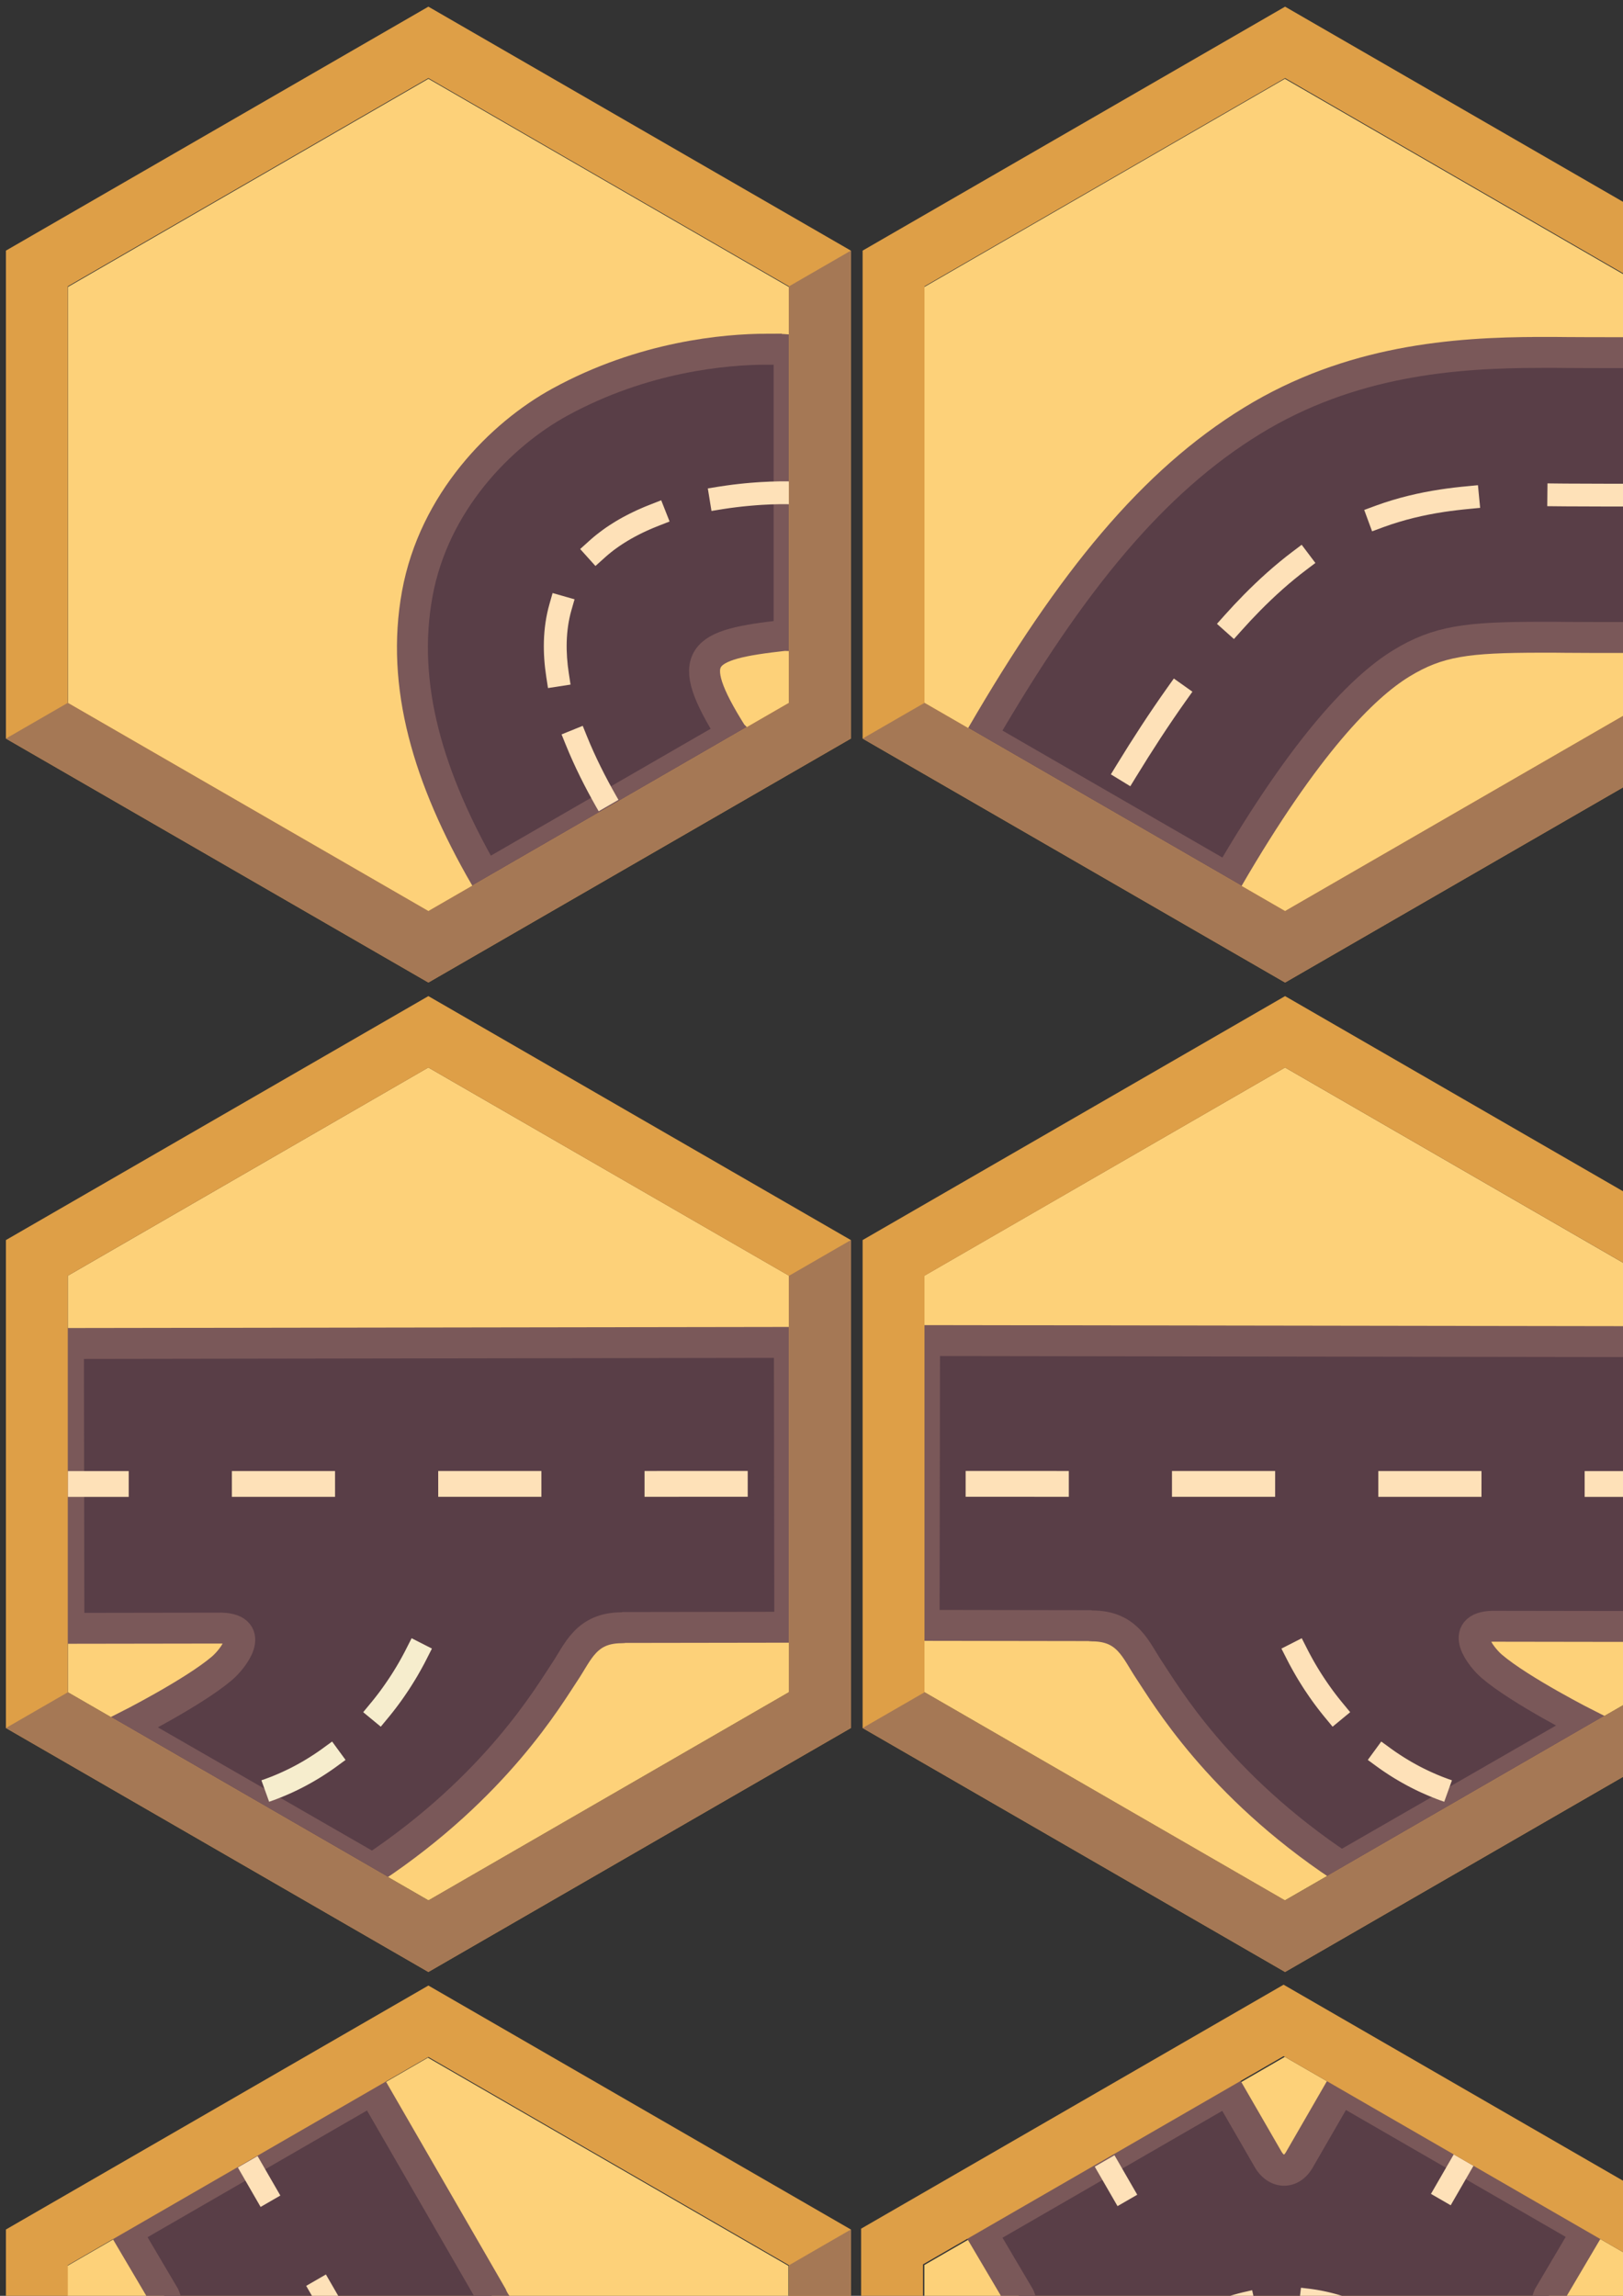 <?xml version="1.0" encoding="UTF-8" standalone="no"?>
<!-- Created with Inkscape (http://www.inkscape.org/) -->

<svg
   width="210mm"
   height="297mm"
   viewBox="0 0 210 297"
   version="1.1"
   id="svg5"
   inkscape:version="1.1.1 (3bf5ae0d25, 2021-09-20)"
   sodipodi:docname="tiles.svg"
   xmlns:inkscape="http://www.inkscape.org/namespaces/inkscape"
   xmlns:sodipodi="http://sodipodi.sourceforge.net/DTD/sodipodi-0.dtd"
   xmlns="http://www.w3.org/2000/svg"
   xmlns:svg="http://www.w3.org/2000/svg">
  <rect x="0" y="0" width="210" height="297" fill="#333333" stroke="none"/>
  <sodipodi:namedview
     id="namedview7"
     pagecolor="#505050"
     bordercolor="#eeeeee"
     borderopacity="1"
     inkscape:pageshadow="0"
     inkscape:pageopacity="0"
     inkscape:pagecheckerboard="0"
     inkscape:document-units="mm"
     showgrid="true"
     inkscape:zoom="1.28"
     inkscape:cx="253.90625"
     inkscape:cy="366.79688"
     inkscape:window-width="1502"
     inkscape:window-height="1309"
     inkscape:window-x="879"
     inkscape:window-y="16"
     inkscape:window-maximized="0"
     inkscape:current-layer="layer1"
     inkscape:snap-bbox="true"
     inkscape:bbox-paths="false"
     inkscape:snap-bbox-edge-midpoints="false"
     inkscape:bbox-nodes="false"
     inkscape:snap-nodes="false"
     inkscape:snap-object-midpoints="true"
     inkscape:snap-midpoints="false"
     inkscape:snap-others="false"
     inkscape:snap-center="false"
     inkscape:snap-smooth-nodes="true"
     inkscape:snap-intersection-paths="false"
     inkscape:object-paths="false"
     inkscape:snap-bbox-midpoints="true"
     showguides="true"
     inkscape:guide-bbox="true"
     inkscape:snap-global="true" />
  <defs
     id="defs2">
    <marker
       style="overflow:visible"
       id="Arrow1Lstart"
       refX="0.0"
       refY="0.0"
       orient="auto"
       inkscape:stockid="Arrow1Lstart"
       inkscape:isstock="true">
      <path
         transform="scale(0.8) translate(12.5,0)"
         style="fill-rule:evenodd;fill:context-stroke;stroke:context-stroke;stroke-width:1.0pt"
         d="M 0.0,0.0 L 5.0,-5.0 L -12.5,0.0 L 5.0,5.0 L 0.0,0.0 z "
         id="path7278" />
    </marker>
  </defs>
  <g
     inkscape:label="Layer 1"
     inkscape:groupmode="layer"
     id="layer1">
    <g
       id="g12501"
       transform="matrix(1.474,0,0,1.474,92.135,252.808)"
       style="stroke-width:0.678"
       inkscape:export-filename="C:\Projects\GameDev\jams\bevy_jam_4\assets\tiles\tiles.png"
       inkscape:export-xdpi="43.20882"
       inkscape:export-ydpi="43.20882">
      <path
         id="path12495"
         style="opacity:1;fill:#fdd179;stroke-width:1.696;stroke-miterlimit:0.5;stroke-dasharray:3.391, 1.696;paint-order:stroke fill markers"
         inkscape:transform-center-y="1.621622e-06"
         d="m 157.106,-109.786 -15.822,9.135 -15.822,9.135 -15.822,-9.135 -15.822,-9.135 v -18.27 -18.27 l 15.822,-9.135 15.822,-9.135 15.822,9.135 15.822,9.135 v 18.27 z"
         sodipodi:nodetypes="ccccccccccccc" />
      <path
         style="color:#000000;fill:#593e47;stroke:#7a5859;stroke-width:2.713;stroke-miterlimit:4;stroke-dasharray:none;paint-order:stroke fill markers"
         d="m 93.818,-142.201 v 28.291 h 63.287 v -28.291 z"
         id="path12497" />
      <path
         style="color:#000000;fill:#fee1b8;stroke-width:0.678;stroke-miterlimit:1.3;stroke-dasharray:5.426, 5.426;stroke-dashoffset:8.681;-inkscape-stroke:none"
         d="m 97.439,-129.188 v 2.264 h 9.053 v -2.264 z m 18.107,0 v 2.264 h 9.053 v -2.264 z m 18.105,0 v 2.264 h 9.055 v -2.264 z m 18.107,0 v 2.264 h 5.346 v -2.264 z"
         id="path12499" />
    </g>
    <g
       id="g14874"
       transform="matrix(1.474,0,0,1.474,-129.56,508.807)"
       style="stroke-width:0.678"
       inkscape:export-filename="C:\Projects\GameDev\jams\bevy_jam_4\assets\tiles\tiles.png"
       inkscape:export-xdpi="43.20882"
       inkscape:export-ydpi="43.20882">
      <path
         id="path14864"
         style="opacity:1;fill:#fdd179;stroke-width:1.696;stroke-miterlimit:0.5;stroke-dasharray:3.391, 1.696;paint-order:stroke fill markers"
         inkscape:transform-center-y="1.621622e-06"
         d="m 157.106,-109.786 -15.822,9.135 -15.822,9.135 -15.822,-9.135 -15.822,-9.135 v -18.27 -18.27 l 15.822,-9.135 15.822,-9.135 15.822,9.135 15.822,9.135 v 18.27 z"
         sodipodi:nodetypes="ccccccccccccc" />
      <path
         id="path14866"
         style="color:#000000;fill:#593e47;stroke:#7a5859;stroke-width:9.061;stroke-miterlimit:4;stroke-dasharray:none;paint-order:stroke fill markers"
         d="m -342.324,239.098 -72.307,41.748 11.146,18.881 c 0,0 1.033,2.193 0.73,4.529 h -28.564 v 94.486 h 78.9 c 8.747,5.787 13.854,13.855 13.854,13.855 l 29.619,51.303 72.307,-41.746 -10.117,-17.525 c 0,0 -0.909,-2.974 -0.48,-5.887 h 27.285 v -94.486 h -84.318 c -2.283,-2.397 -3.094,-4.604 -3.094,-4.604 z"
         transform="matrix(0.299,0,0,0.299,222.963,-233.301)" />
      <path
         style="color:#000000;fill:#fee1b8;stroke-width:0.678;stroke-miterlimit:1.3;stroke-dasharray:5.426, 5.426;stroke-dashoffset:13.565;-inkscape-stroke:none"
         d="m 93.818,-129.055 v 2 h 4 v -2 z m 12,0 v 2 h 8 v -2 z m 32,0 v 2 h 8 v -2 z m 16,0 v 2 h 3.287 v -2 z"
         id="path14870"
         sodipodi:nodetypes="cccccccccccccccccccc" />
      <path
         style="color:#000000;fill:#fee1b8;stroke-width:0.678;stroke-miterlimit:1.3;stroke-dasharray:5.426, 5.426;stroke-dashoffset:13.565;-inkscape-stroke:none"
         d="m 110.506,-155.961 -1.732,1 2,3.465 1.732,-1 z m 6,10.393 -1.732,1 4,6.928 1.732,-1 z m 16,27.713 -1.732,1 4,6.928 1.732,-1 z m 8,13.857 -1.732,1 1.645,2.848 1.732,-1 z"
         id="path14872"
         sodipodi:nodetypes="cccccccccccccccccccc" />
    </g>
    <g
       id="g16196"
       transform="matrix(0.884,0,0,0.884,-418.293,-85.88)"
       style="stroke-width:1.132">
      <path
         id="path16186"
         style="opacity:1;fill:#60ae7b;stroke-width:2.829;stroke-miterlimit:0.5;stroke-dasharray:5.658, 2.829;paint-order:stroke fill markers"
         inkscape:transform-center-y="1.621622e-06"
         d="m 157.106,-109.786 -15.822,9.135 -15.822,9.135 -15.822,-9.135 -15.822,-9.135 v -18.27 -18.27 l 15.822,-9.135 15.822,-9.135 15.822,9.135 15.822,9.135 v 18.27 z"
         sodipodi:nodetypes="ccccccccccccc" />
      <path
         id="path16188"
         style="color:#000000;fill:#1f244b;stroke-width:4.277;-inkscape-stroke:none"
         d="m 235.574,11.607 -13.58,23.522 c -2.773,4.851 -7.706,4.463 -10.377,-0.164 L 198.293,11.887 116.465,59.131 129.08,80.5 c 0,0 5.313,11.112 -9.9,11.348 H 97.582 v 94.488 h 25.178 c 7.924,1.913 4.662,12.598 4.662,12.598 l -11.449,19.832 81.828,47.244 13.047,-22.598 c 3.015,-5.223 8.716,-5.707 12.101,0.156 l 13.117,22.721 81.828,-47.244 -11.449,-19.832 c 0,0 -3.805,-12.435 6.74,-12.877 h 23.592 V 91.848 h -20.391 c -0.367,-0.158 -0.771,-0.258 -1.236,-0.258 -15.823,0 -10.363,-11.371 -10.363,-11.371 l 12.615,-21.367 z"
         transform="matrix(0.265,0,0,0.265,68,-164.856)"
         sodipodi:nodetypes="ccccccccccccccccccccccsccc" />
      <path
         style="color:#000000;fill:#f6edcd;stroke-width:1.132;stroke-miterlimit:1.3;stroke-dasharray:9.053, 9.053;stroke-dashoffset:22.633;-inkscape-stroke:none"
         d="m 93.818,-129.055 v 2 h 4 v -2 z m 12,0 v 2 h 8 v -2 z m 32,0 v 2 h 8 v -2 z m 16,0 v 2 h 3.287 v -2 z"
         id="path16190"
         sodipodi:nodetypes="cccccccccccccccccccc" />
      <path
         style="color:#000000;fill:#f6edcd;stroke-width:1.132;stroke-miterlimit:1.3;stroke-dasharray:9.053, 9.053;stroke-dashoffset:22.633;-inkscape-stroke:none"
         d="m 110.506,-155.961 -1.732,1 2,3.465 1.732,-1 z m 6,10.393 -1.732,1 4,6.928 1.732,-1 z m 16,27.713 -1.732,1 4,6.928 1.732,-1 z m 8,13.857 -1.732,1 1.645,2.848 1.732,-1 z"
         id="path16192"
         sodipodi:nodetypes="cccccccccccccccccccc" />
      <path
         style="color:#000000;fill:#f6edcd;stroke-width:1.132;stroke-miterlimit:1.3;stroke-dasharray:9.053, 9.053;stroke-dashoffset:22.633;-inkscape-stroke:none"
         d="m 140.288,-156.035 1.732,1 -2,3.465 -1.732,-1 z m -6,10.393 1.732,1 -4,6.928 -1.732,-1 z m -16,27.713 1.732,1 -4,6.928 -1.732,-1 z m -8,13.857 1.732,1 -1.645,2.848 -1.732,-1 z"
         id="path16194"
         sodipodi:nodetypes="cccccccccccccccccccc" />
    </g>
    <g
       id="g2875"
       transform="translate(-68.935,244.369)" />
    <g
       id="g8326"
       transform="matrix(-0.737,-1.277,1.277,-0.737,352.418,142.65)"
       style="stroke-width:0.678"
       inkscape:export-filename="C:\Projects\GameDev\jams\bevy_jam_4\assets\tiles\tiles.png"
       inkscape:export-xdpi="43.20882"
       inkscape:export-ydpi="43.20882">
      <path
         id="path8316"
         style="opacity:1;fill:#fdd179;stroke-width:1.696;stroke-miterlimit:0.5;stroke-dasharray:3.391, 1.696;paint-order:stroke fill markers"
         inkscape:transform-center-y="1.7561764e-06"
         d="m 2.495,-107.804 -2e-6,-18.27 -4e-6,-18.27 15.822,-9.135 15.822,-9.135 15.822,9.135 15.822,9.135 v 18.27 18.27 l -15.822,9.135 -15.822,9.135 -15.822,-9.135 z"
         sodipodi:nodetypes="ccccccccccccc"
         inkscape:transform-center-x="3.1543659e-06" />
      <path
         id="path13069"
         style="color:#000000;fill:#593e47;stroke:#7a5859;stroke-width:9.061;stroke-miterlimit:4;stroke-dasharray:none;paint-order:stroke fill markers"
         d="M -180.232,19.816 V 103.312 h 48.502 c 0.245,0.054 0.512,0.082 0.801,0.082 10.467,0 12.784,7.124 16.73,12.975 4.609,6.833 20.107,33.536 56.383,57.566 L -21.707,153.086 14.457,132.207 c 0,0 -19.818,-9.979 -28.186,-17.104 -3.257,-2.773 -10.002,-11.414 0.094,-11.791 H 31.133 V 19.816 Z"
         transform="matrix(-0.15,0.259,-0.259,-0.15,38.941,-97.526)" />
      <path
         style="color:#000000;fill:#fee1b8;stroke-width:0.678;stroke-miterlimit:1.3;stroke-dasharray:5.426, 5.426;stroke-dashoffset:8.681;-inkscape-stroke:none"
         d="m 47.17,-150.908 -4.527,7.842 1.961,1.131 4.527,-7.84 z m -9.053,15.682 -4.527,7.84 1.961,1.133 4.525,-7.842 z m -9.055,15.68 -4.525,7.842 1.959,1.131 4.527,-7.84 z m -9.053,15.682 -2.674,4.631 1.961,1.131 2.674,-4.631 z"
         id="path8322" />
      <path
         style="color:#000000;fill:#fee1b8;stroke-width:0.678;stroke-linecap:square;stroke-dasharray:4.069, 4.069;stroke-dashoffset:6.375;-inkscape-stroke:none"
         d="m 21.677,-131.565 0.105,-1.998 -0.998,-0.053 -0.21,-0.011 -0.288,-0.013 -0.3,-0.008 -0.308,-0.006 -0.321,-0.003 -0.329,-5e-4 -0.339,0.005 -0.349,0.011 -0.357,0.013 -0.367,0.018 -0.373,0.026 -0.382,0.029 -0.388,0.035 -0.396,0.042 -0.403,0.049 -0.411,0.056 -0.415,0.063 -0.26,0.044 -0.986,0.166 0.331,1.973 0.986,-0.166 0.245,-0.041 0.386,-0.059 0.379,-0.052 0.374,-0.046 0.367,-0.038 0.362,-0.033 0.354,-0.028 0.347,-0.023 0.34,-0.018 0.332,-0.013 0.322,-0.008 0.316,-0.005 0.307,-8.1e-4 0.296,0.004 0.288,0.006 0.277,0.009 0.269,0.011 0.199,0.011 z m -11.338,1.512 -0.807,-1.828 -0.916,0.403 -0.024,0.011 -0.232,0.105 -0.231,0.108 -0.232,0.112 -0.232,0.116 -0.232,0.116 -0.233,0.123 -0.231,0.123 -0.23,0.129 -0.232,0.132 -0.231,0.135 -0.231,0.138 -0.231,0.142 -0.231,0.146 -0.229,0.15 -0.23,0.152 -0.228,0.157 -0.227,0.16 -0.226,0.165 -0.228,0.168 -0.226,0.172 -0.223,0.176 -0.225,0.179 -0.223,0.183 -0.02,0.018 -0.297,0.254 1.292,1.528 0.295,-0.255 0.011,-0.007 0.204,-0.169 0.203,-0.165 0.205,-0.159 0.205,-0.157 0.208,-0.153 0.206,-0.15 0.208,-0.146 0.209,-0.143 0.207,-0.14 0.209,-0.136 0.209,-0.132 0.21,-0.129 0.211,-0.126 0.211,-0.124 0.211,-0.119 0.212,-0.117 0.21,-0.113 0.212,-0.11 0.211,-0.108 0.212,-0.105 0.213,-0.103 0.212,-0.098 0.211,-0.097 0.015,-0.005 z"
         id="path8324"
         sodipodi:nodetypes="cccccccccccccccccccccccccccccccccccccccccccccccccccccccccccccccccccccccccccccccccccccccccccccccccccc" />
    </g>
    <g
       id="g9191"
       transform="matrix(0.737,-1.277,-1.277,-0.737,-130.726,142.65)"
       style="stroke-width:0.678"
       inkscape:export-filename="C:\Projects\GameDev\jams\bevy_jam_4\assets\tiles\tiles.png"
       inkscape:export-xdpi="43.20882"
       inkscape:export-ydpi="43.20882">
      <path
         id="path9181"
         style="opacity:1;fill:#fdd179;stroke-width:1.696;stroke-miterlimit:0.5;stroke-dasharray:3.391, 1.696;paint-order:stroke fill markers"
         inkscape:transform-center-y="1.7561764e-06"
         d="m 2.495,-107.804 -2e-6,-18.27 -4e-6,-18.27 15.822,-9.135 15.822,-9.135 15.822,9.135 15.822,9.135 v 18.27 18.27 l -15.822,9.135 -15.822,9.135 -15.822,-9.135 z"
         sodipodi:nodetypes="ccccccccccccc"
         inkscape:transform-center-x="3.1543659e-06" />
      <path
         id="path13078"
         style="color:#000000;fill:#593e47;stroke:#7a5859;stroke-width:9.061;stroke-miterlimit:4;stroke-dasharray:none;paint-order:stroke fill markers"
         d="M -431.318,19.816 V 103.312 h 44.766 c 10.095,0.377 3.353,9.018 0.096,11.791 -8.368,7.124 -28.186,17.104 -28.186,17.104 l 36.162,20.879 36.109,20.85 c 36.275,-24.031 51.776,-50.734 56.385,-57.566 3.946,-5.851 6.262,-12.975 16.729,-12.975 0.289,0 0.555,-0.028 0.801,-0.082 h 48.504 V 19.816 Z"
         transform="matrix(0.15,-0.259,-0.259,-0.15,98.853,-201.296)" />
      <path
         style="color:#000000;fill:#fee1b8;stroke-width:0.678;stroke-miterlimit:1.3;stroke-dasharray:5.426, 5.426;stroke-dashoffset:8.681;-inkscape-stroke:none"
         d="m 47.17,-150.908 -4.527,7.842 1.961,1.131 4.527,-7.84 z m -9.053,15.682 -4.527,7.84 1.961,1.133 4.525,-7.842 z m -9.055,15.68 -4.525,7.842 1.959,1.131 4.527,-7.84 z m -9.053,15.682 -2.674,4.631 1.961,1.131 2.674,-4.631 z"
         id="path9187" />
      <path
         style="color:#000000;fill:#f6edcd;stroke-width:0.678;stroke-linecap:square;stroke-dasharray:4.069, 4.069;stroke-dashoffset:6.375;-inkscape-stroke:none"
         d="m 21.677,-131.565 0.105,-1.998 -0.998,-0.053 -0.21,-0.011 -0.288,-0.013 -0.3,-0.008 -0.308,-0.006 -0.321,-0.003 -0.329,-5e-4 -0.339,0.005 -0.349,0.011 -0.357,0.013 -0.367,0.018 -0.373,0.026 -0.382,0.029 -0.388,0.035 -0.396,0.042 -0.403,0.049 -0.411,0.056 -0.415,0.063 -0.26,0.044 -0.986,0.166 0.331,1.973 0.986,-0.166 0.245,-0.041 0.386,-0.059 0.379,-0.052 0.374,-0.046 0.367,-0.038 0.362,-0.033 0.354,-0.028 0.347,-0.023 0.34,-0.018 0.332,-0.013 0.322,-0.008 0.316,-0.005 0.307,-8.1e-4 0.296,0.004 0.288,0.006 0.277,0.009 0.269,0.011 0.199,0.011 z m -11.338,1.512 -0.807,-1.828 -0.916,0.403 -0.024,0.011 -0.232,0.105 -0.231,0.108 -0.232,0.112 -0.232,0.116 -0.232,0.116 -0.233,0.123 -0.231,0.123 -0.23,0.129 -0.232,0.132 -0.231,0.135 -0.231,0.138 -0.231,0.142 -0.231,0.146 -0.229,0.15 -0.23,0.152 -0.228,0.157 -0.227,0.16 -0.226,0.165 -0.228,0.168 -0.226,0.172 -0.223,0.176 -0.225,0.179 -0.223,0.183 -0.02,0.018 -0.297,0.254 1.292,1.528 0.295,-0.255 0.011,-0.007 0.204,-0.169 0.203,-0.165 0.205,-0.159 0.205,-0.157 0.208,-0.153 0.206,-0.15 0.208,-0.146 0.209,-0.143 0.207,-0.14 0.209,-0.136 0.209,-0.132 0.21,-0.129 0.211,-0.126 0.211,-0.124 0.211,-0.119 0.212,-0.117 0.21,-0.113 0.212,-0.11 0.211,-0.108 0.212,-0.105 0.213,-0.103 0.212,-0.098 0.211,-0.097 0.015,-0.005 z"
         id="path9189"
         sodipodi:nodetypes="cccccccccccccccccccccccccccccccccccccccccccccccccccccccccccccccccccccccccccccccccccccccccccccccccccc" />
    </g>
    <g
       id="g3794"
       transform="matrix(0.737,-1.277,-1.277,-0.737,201.818,142.65)"
       style="stroke-width:0.678"
       inkscape:export-filename="C:\Projects\GameDev\jams\bevy_jam_4\assets\tiles\tiles.png"
       inkscape:export-xdpi="43.20882"
       inkscape:export-ydpi="43.20882">
      <path
         id="path3784"
         style="opacity:1;fill:#fdd179;stroke-width:1.696;stroke-miterlimit:0.5;stroke-dasharray:3.391, 1.696;paint-order:stroke fill markers"
         inkscape:transform-center-y="1.7561764e-06"
         d="m 2.495,-107.804 -2e-6,-18.27 -4e-6,-18.27 15.822,-9.135 15.822,-9.135 15.822,9.135 15.822,9.135 v 18.27 18.27 l -15.822,9.135 -15.822,9.135 -15.822,-9.135 z"
         sodipodi:nodetypes="ccccccccccccc"
         inkscape:transform-center-x="3.1543659e-06" />
      <path
         id="path13044"
         style="color:#000000;fill:#593e47;stroke:#7a5859;stroke-width:9.061;stroke-miterlimit:4;stroke-dasharray:none;paint-order:stroke fill markers"
         d="M 321.947,19.816 V 103.312 h 44.686 c 10.203,0.338 3.441,9.011 0.176,11.791 -8.368,7.124 -28.186,17.104 -28.186,17.104 l 36.162,20.879 36.111,20.85 c 7.105,-6.298 12.635,-12.661 16.99,-18.85 0.121,-0.154 0.242,-0.307 0.365,-0.482 4.901,-7.007 5.367,3.011 16.078,19.35 l 40.73,-23.516 c 9.544,-5.511 31.572,-18.229 31.572,-18.229 0,0 -13.66,-11.579 -22.027,-18.703 -2.447,-2.083 -6.859,-7.477 -4.625,-10.193 H 533.312 V 19.816 Z"
         transform="matrix(0.15,-0.259,-0.259,-0.15,-13.918,-5.971)" />
      <path
         style="color:#000000;fill:#fee1b8;stroke-width:0.678;stroke-miterlimit:1.3;stroke-dasharray:5.426, 5.426;stroke-dashoffset:8.681;-inkscape-stroke:none"
         d="m 47.17,-150.908 -4.527,7.842 1.961,1.131 4.527,-7.84 z m -9.053,15.682 -4.527,7.84 1.961,1.133 4.525,-7.842 z m -9.055,15.68 -4.525,7.842 1.959,1.131 4.527,-7.84 z m -9.053,15.682 -2.674,4.631 1.961,1.131 2.674,-4.631 z"
         id="path3790" />
      <path
         id="path9195"
         style="color:#000000;fill:#f6edcd;stroke-width:0.678;stroke-linecap:square;stroke-dasharray:4.069, 4.069;stroke-dashoffset:6.375;-inkscape-stroke:none"
         d="m 18.192,-128.296 -0.31,-0.061 -0.349,-0.065 -0.357,-0.062 -0.365,-0.058 -0.373,-0.053 -0.38,-0.048 -0.388,-0.043 -0.247,-0.024 -0.996,-0.095 0.191,-1.991 0.996,0.095 0.262,0.025 0.417,0.047 0.411,0.053 0.402,0.057 0.393,0.062 0.384,0.066 0.377,0.071 0.367,0.072 0.359,0.077 c -0.795,1.876 0,0 -0.795,1.876 z m -7.515,-0.4 -0.989,0.155 -0.015,0.001 -0.229,0.039 -0.231,0.04 -0.232,0.044 -0.232,0.047 -0.232,0.049 -0.233,0.051 -0.232,0.055 -0.235,0.058 -0.235,0.061 -0.236,0.065 -0.236,0.068 -0.236,0.07 -0.236,0.073 -0.238,0.077 -0.236,0.082 -0.239,0.084 -0.239,0.087 -0.238,0.091 -0.24,0.093 -0.239,0.098 -0.239,0.101 -0.239,0.106 -0.24,0.111 -0.012,0.004 -0.351,0.17 -0.852,-1.811 0.352,-0.168 0.024,-0.012 0.262,-0.119 0.264,-0.115 0.261,-0.111 0.262,-0.108 0.263,-0.103 0.261,-0.1 0.261,-0.096 0.261,-0.092 0.261,-0.087 0.259,-0.086 0.261,-0.082 0.259,-0.077 0.258,-0.073 0.258,-0.07 0.258,-0.068 0.256,-0.065 0.255,-0.06 0.257,-0.058 0.254,-0.053 0.254,-0.053 0.253,-0.048 0.251,-0.044 0.252,-0.041 0.026,-0.004 0.989,-0.152 z"
         sodipodi:nodetypes="ccccccccccccccccccccccccccccccccccccccccccccccccccccccccccccccccccccccccccccccc" />
      <path
         id="path3792"
         style="color:#000000;fill:#f6edcd;stroke-width:0.678;stroke-linecap:square;stroke-dasharray:4.069, 4.069;stroke-dashoffset:6.375;-inkscape-stroke:none"
         d="m 23.93,-139.095 -0.249,-0.291 -0.249,-0.3 -0.251,-0.31 -0.25,-0.32 -0.251,-0.33 -0.249,-0.338 -0.153,-0.215 -0.58,-0.815 1.629,-1.161 0.58,0.815 0.144,0.202 0.231,0.315 0.232,0.305 0.232,0.296 0.232,0.287 0.233,0.279 0.061,0.071 c -1.342,1.509 0,0 -1.342,1.509 z m -2.384,-7.38 -1.864,0.722 -0.363,-0.932 -0.01,-0.025 -0.09,-0.239 -0.087,-0.24 -0.085,-0.243 -0.082,-0.247 -0.082,-0.246 -0.078,-0.252 -0.076,-0.251 -0.072,-0.254 -0.071,-0.258 -0.068,-0.259 -0.066,-0.26 -0.063,-0.263 -0.06,-0.267 -0.056,-0.267 -0.055,-0.269 -0.051,-0.272 -0.048,-0.274 -0.043,-0.276 -0.042,-0.28 -0.038,-0.281 -0.034,-0.282 -0.033,-0.286 -0.028,-0.286 -0.001,-0.027 -0.031,-0.389 1.994,-0.168 0.028,0.389 0.003,0.013 0.024,0.263 0.028,0.26 0.032,0.257 0.034,0.256 0.039,0.255 0.04,0.251 0.044,0.25 0.046,0.249 0.048,0.245 0.052,0.244 0.055,0.241 0.057,0.24 0.06,0.239 0.062,0.237 0.065,0.234 0.067,0.232 0.068,0.229 0.072,0.228 0.073,0.226 0.075,0.225 0.078,0.223 0.081,0.22 0.081,0.218 0.006,0.014 z"
         sodipodi:nodetypes="cccccccccccccccccccccccccccccccccccccccccccccccccccccccccccccccccccccccccccc" />
    </g>
    <g
       id="g4483"
       transform="matrix(1.474,0,0,1.474,85.906,255.817)"
       style="stroke-width:2.713;stroke-miterlimit:4;stroke-dasharray:none;paint-order:stroke fill markers"
       inkscape:export-filename="C:\Projects\GameDev\jams\bevy_jam_4\assets\tiles\tiles.png"
       inkscape:export-xdpi="43.20882"
       inkscape:export-ydpi="43.20882">
      <path
         id="path4120"
         style="fill:#fdd179;stroke-width:2.713;stroke-miterlimit:4;stroke-dasharray:none;paint-order:stroke fill markers"
         inkscape:transform-center-y="1.621622e-06"
         d="m 86.15,-111.827 -15.822,9.135 -15.822,9.135 -15.822,-9.135 -15.822,-9.135 v -18.27 -18.27 l 15.822,-9.135 15.822,-9.135 15.822,9.135 15.822,9.135 v 18.27 z"
         sodipodi:nodetypes="ccccccccccccc" />
      <path
         id="path4468"
         style="color:#000000;fill:#593e47;stroke:#7a5859;stroke-width:2.713;stroke-linecap:square;stroke-miterlimit:4;stroke-dasharray:none;paint-order:stroke fill markers"
         d="m 76.841,-142.623 c -7.464,0.016 -16.572,0.694 -25.227,6.008 -8.655,5.314 -15.819,13.998 -23.742,27.648 l -0.014,0.024 10.826,6.25 10.827,6.251 c 6.876,-11.839 11.9,-16.853 15.184,-18.869 3.286,-2.018 5.866,-2.301 12.199,-2.315 2.801,-0.006 0.209,0.027 9.256,0.027 h 5.29e-4 v -12.499 -12.501 h -5.29e-4 c -8.985,0 -6.347,-0.032 -9.308,-0.025 z" />
      <path
         id="path4470"
         style="color:#000000;fill:#fee1b8;stroke-width:2.713;stroke-linecap:square;stroke-miterlimit:4;stroke-dasharray:none;stroke-dashoffset:18.559;paint-order:stroke fill markers"
         d="m 77.56,-131.128 -0.02,2 1,0.01 0.66,0.006 c 2.32,0.018 4.638,0.013 6.949,0.015 h 5.29e-4 v -0.999 -1 c -2.315,-0.002 -4.626,0.002 -6.932,-0.015 h -0.002 l -0.656,-0.006 z m -6.104,0.158 -0.996,0.096 -0.484,0.047 -0.606,0.068 -0.602,0.076 -0.596,0.086 h -0.004 c -1.897,0.287 -3.781,0.736 -5.604,1.396 l -0.002,0.002 -0.152,0.055 -0.938,0.346 0.691,1.877 0.938,-0.346 0.15,-0.055 c 1.676,-0.607 3.429,-1.027 5.209,-1.297 l 0.008,-0.002 0.566,-0.08 0.57,-0.072 0.576,-0.065 0.471,-0.047 0.996,-0.096 z m -15.475,5.229 -0.797,0.602 c -1.53,1.155 -2.951,2.438 -4.283,3.789 -0.578,0.587 -1.143,1.188 -1.691,1.803 l -0.666,0.746 1.492,1.332 0.666,-0.746 c 0.527,-0.591 1.068,-1.168 1.623,-1.732 1.277,-1.295 2.625,-2.509 4.063,-3.594 l 0.798,-0.603 z m -11.221,11.738 -0.578,0.814 c -1.56,2.197 -3.027,4.454 -4.428,6.744 l -0.521,0.854 1.705,1.043 0.523,-0.852 c 1.382,-2.259 2.822,-4.479 4.35,-6.631 l 0.58,-0.814 z" />
    </g>
    <g
       id="g1209"
       transform="matrix(1.474,0,0,1.474,384.84,249.196)"
       style="stroke-width:0.678"
       inkscape:export-filename="C:\Projects\GameDev\jams\bevy_jam_4\assets\tiles\tiles.png"
       inkscape:export-xdpi="43.20882"
       inkscape:export-ydpi="43.20882">
      <g
         id="g2833"
         transform="translate(-52.385,4.49)"
         style="stroke-width:0.678">
        <path
           id="path2825"
           style="fill:#fdd179;stroke-width:1.696;stroke-miterlimit:0.5;stroke-dasharray:3.391, 1.696;paint-order:stroke fill markers"
           inkscape:transform-center-y="1.621622e-06"
           d="m 86.15,-111.827 -15.822,9.135 -15.822,9.135 -15.822,-9.135 -15.822,-9.135 v -18.27 -18.27 l 15.822,-9.135 15.822,-9.135 15.822,9.135 15.822,9.135 v 18.27 z"
           sodipodi:nodetypes="ccccccccccccc" />
        <path
           id="path1813"
           style="color:#000000;fill:#593e47;stroke:#7a5859;stroke-width:9.061;stroke-linecap:square;stroke-miterlimit:4;stroke-dasharray:none;paint-order:stroke fill markers"
           d="m 502.227,-270.217 c -24.93,0.053 -55.347,2.317 -84.252,20.064 -28.905,17.747 -52.832,46.751 -79.295,92.34 l -0.047,0.082 36.156,20.873 36.16,20.877 c 6.617,-11.393 12.702,-20.84 18.301,-28.754 6.912,-3.901 13.105,24.898 13.105,24.898 l 1.77,3.967 36.35,-20.988 36.35,-20.986 c 0,0 -29.159,-27.517 -12.807,-28.689 0.654,-0.047 1.154,-0.125 1.693,-0.193 3.82,0.016 2.908,0.088 27.604,0.088 h 0.002 v -41.744 -41.75 h -0.002 c -30.007,0 -21.196,-0.105 -31.088,-0.084 z"
           transform="matrix(0.299,0,0,0.299,-73.535,-61.714)" />
        <path
           id="path2613"
           style="color:#000000;fill:#fee1b8;stroke-width:2.563;stroke-linecap:square;stroke-miterlimit:3.7;stroke-dasharray:15.38, 15.38;stroke-dashoffset:12.817;-inkscape-stroke:none"
           d="m 796.857,-422.09 -6.9,3.078 1.541,3.455 9.242,20.705 1.543,3.449 6.902,-3.08 -1.543,-3.453 -9.242,-20.707 z m 18.492,41.412 -6.902,3.086 1.543,3.447 1.535,3.455 0.16,0.357 3.295,-1.902 3.289,-1.898 -1.377,-3.09 z"
           transform="matrix(0.265,0,0,0.265,-145.302,-4.205)" />
        <path
           id="path1815"
           style="color:#000000;fill:#fee1b8;stroke-width:0.678;stroke-linecap:square;stroke-dasharray:5.426, 5.426;stroke-dashoffset:11.123;-inkscape-stroke:none"
           d="m 77.56,-131.128 -0.02,2 1,0.01 0.66,0.006 c 2.32,0.018 4.638,0.013 6.949,0.015 h 5.29e-4 v -0.999 -1 c -2.315,-0.002 -4.626,0.002 -6.932,-0.015 h -0.002 l -0.656,-0.006 z m -6.104,0.158 -0.996,0.096 -0.484,0.047 -0.606,0.068 -0.602,0.076 -0.596,0.086 h -0.004 c -1.897,0.287 -3.781,0.736 -5.604,1.396 l -0.002,0.002 -0.152,0.055 -0.938,0.346 0.691,1.877 0.938,-0.346 0.15,-0.055 c 1.676,-0.607 3.429,-1.027 5.209,-1.297 l 0.008,-0.002 0.566,-0.08 0.57,-0.072 0.576,-0.065 0.471,-0.047 0.996,-0.096 z m -15.475,5.229 -0.797,0.602 c -1.53,1.155 -2.951,2.438 -4.283,3.789 -0.578,0.587 -1.143,1.188 -1.691,1.803 l -0.666,0.746 1.492,1.332 0.666,-0.746 c 0.527,-0.591 1.068,-1.168 1.623,-1.732 1.277,-1.295 2.625,-2.509 4.063,-3.594 l 0.798,-0.603 z m -11.221,11.738 -0.578,0.814 c -1.56,2.197 -3.027,4.454 -4.428,6.744 l -0.521,0.854 1.705,1.043 0.523,-0.852 c 1.382,-2.259 2.822,-4.479 4.35,-6.631 l 0.58,-0.814 z" />
      </g>
    </g>
    <g
       id="g3755"
       transform="matrix(1.474,0,0,1.474,85.389,253.781)"
       style="stroke-width:0.678"
       inkscape:export-filename="C:\Projects\GameDev\jams\bevy_jam_4\assets\tiles\tiles.png"
       inkscape:export-xdpi="43.20882"
       inkscape:export-ydpi="43.20882">
      <path
         id="path3749"
         style="fill:#fdd179;stroke-width:1.696;stroke-miterlimit:0.5;stroke-dasharray:3.391, 1.696;paint-order:stroke fill markers"
         inkscape:transform-center-y="1.621622e-06"
         d="m 11.321,-110.446 -15.822,9.135 -15.822,9.135 -15.822,-9.135 -15.822,-9.135 v -18.27 -18.27 l 15.822,-9.135 15.822,-9.135 15.822,9.135 15.822,9.135 v 18.27 z"
         sodipodi:nodetypes="ccccccccccccc" />
      <path
         id="path3751"
         style="color:#000000;fill:#593e47;stroke:#7a5859;stroke-width:10.254;stroke-linecap:square;stroke-miterlimit:4;stroke-dasharray:none;paint-order:stroke fill markers"
         d="m 35.264,-534.059 c -13.646,0.058 -40.732,2.395 -68.371,17.512 -19.654,10.749 -41.749,33.188 -47.281,63.535 -5.533,30.348 3.636,61.111 22.463,93.721 l 40.912,-23.619 40.918,-23.623 -0.002,-0.002 c -16.549,-26.289 -10.462,-29.646 17.281,-32.732 l 1.604,0.055 v -47.273 -47.35 c -1.122,-0.08 -2.743,-0.169 -4.977,-0.207 -0.786,-0.013 -1.637,-0.019 -2.547,-0.016 z"
         transform="scale(0.265)" />
      <path
         id="path3753"
         style="color:#000000;fill:#fee1b8;stroke-width:2.563;stroke-linecap:square;stroke-dasharray:15.38, 15.38;-inkscape-stroke:none"
         d="m 41.311,-490.289 c -0.518,-9.5e-4 -1.025,0.002 -1.521,0.006 h -0.008 -0.008 c -2.167,0.026 -4.326,0.114 -6.475,0.244 h -0.006 l -1.625,0.109 -1.734,0.133 -1.816,0.164 -1.904,0.199 -1.979,0.229 -2.053,0.273 -2.109,0.309 -0.48,0.074 -3.729,0.605 1.211,7.463 3.729,-0.605 0.42,-0.066 2,-0.295 1.936,-0.252 1.881,-0.221 1.803,-0.184 1.727,-0.156 1.639,-0.133 1.551,-0.104 c 2.037,-0.124 4.072,-0.204 6.098,-0.229 0.983,-0.008 1.919,-0.011 2.818,0.016 l 0.113,0.004 v -3.781 -3.783 c -0.5,-0.013 -0.994,-0.019 -1.477,-0.019 z m -40.891,6.266 -3.514,1.389 -1.07,0.42 -1.174,0.48 -1.166,0.51 -1.166,0.516 -1.158,0.547 -1.152,0.561 -1.137,0.584 -1.137,0.605 -1.123,0.627 -1.105,0.648 -1.102,0.68 -1.084,0.693 -1.078,0.717 -1.055,0.746 -1.041,0.775 -1.027,0.789 -1.012,0.82 -0.988,0.848 -0.746,0.672 -2.805,2.525 5.057,5.617 2.812,-2.525 0.672,-0.605 0.842,-0.723 0.871,-0.709 0.879,-0.686 0.906,-0.664 0.916,-0.65 0.938,-0.627 0.959,-0.613 0.969,-0.59 0.98,-0.576 0.998,-0.555 1.01,-0.539 1.02,-0.523 1.033,-0.51 1.041,-0.486 1.049,-0.473 1.062,-0.457 1.07,-0.436 1.012,-0.406 3.521,-1.381 z m -35.979,30.73 -1.033,3.641 c -1.154,4.042 -1.728,8.192 -1.846,12.312 -0.113,3.973 0.188,7.918 0.783,11.781 l 0.574,3.734 7.471,-1.15 -0.574,-3.736 c -0.535,-3.474 -0.793,-6.965 -0.695,-10.416 0.102,-3.566 0.592,-7.093 1.551,-10.451 l 1.041,-3.641 z m 9.98,43.975 -7.006,2.842 1.418,3.5 c 2.9,7.161 6.37,14.034 10.143,20.676 l 0.008,0.008 0.066,0.117 0.662,1.154 3.273,-1.889 3.273,-1.891 -0.646,-1.131 -0.061,-0.104 -0.006,-0.008 c -3.648,-6.423 -6.965,-12.998 -9.707,-19.77 z"
         transform="scale(0.265)" />
    </g>
    <path
       id="path2176"
       style="fill:#fdd179;stroke-width:2.5;stroke-miterlimit:0.5;stroke-dasharray:5, 2.5;paint-order:stroke fill markers"
       inkscape:transform-center-y="8.0662336e-06"
       d="m 323.777,346.937 -23.328,13.469 -23.328,13.469 -23.328,-13.469 -23.328,-13.469 V 320 293.063 l 23.328,-13.469 23.328,-13.469 23.328,13.469 23.328,13.469 V 320 Z"
       sodipodi:nodetypes="ccccccccccccc"
       inkscape:export-filename="C:\Projects\GameDev\jams\bevy_jam_4\assets\tiles\tiles.png"
       inkscape:export-xdpi="43.20882"
       inkscape:export-ydpi="43.20882"
       inkscape:transform-center-x="-1.7853425e-06" />
    <g
       id="g4857"
       transform="matrix(1.474,0,0,1.474,74.981,262.042)"
       style="stroke-width:0.678"
       inkscape:export-filename="C:\Projects\GameDev\jams\bevy_jam_4\assets\tiles\tiles.png"
       inkscape:export-xdpi="43.20882"
       inkscape:export-ydpi="43.20882">
      <path
         id="path4377"
         style="color:#000000;fill:#1f244b;stroke-width:0.678;stroke-linecap:square;-inkscape-stroke:none"
         d="m 159.433,-60.031 c -7.464,0.016 -16.572,0.694 -25.227,6.008 -8.655,5.314 -15.819,13.998 -23.742,27.648 l -0.014,0.024 10.826,6.25 10.827,6.251 c 6.876,-11.839 11.9,-16.853 15.184,-18.869 3.286,-2.018 5.866,-2.301 12.199,-2.315 2.801,-0.006 0.209,0.027 9.256,0.027 h 5.3e-4 v -12.499 -12.501 h -5.3e-4 c -8.985,0 -6.347,-0.032 -9.308,-0.025 z" />
      <path
         id="path4379"
         style="color:#000000;fill:#f6edcd;stroke-width:0.678;stroke-linecap:square;stroke-dasharray:5.426, 5.426;stroke-dashoffset:11.123;-inkscape-stroke:none"
         d="m 160.152,-48.537 -0.02,2 1,0.01 0.66,0.006 c 2.32,0.018 4.638,0.013 6.949,0.015 h 5.2e-4 v -0.999 -1 c -2.315,-0.002 -4.626,0.002 -6.932,-0.015 h -0.002 l -0.656,-0.006 z m -6.104,0.158 -0.996,0.096 -0.484,0.047 -0.606,0.068 -0.602,0.076 -0.596,0.086 h -0.004 c -1.897,0.287 -3.781,0.736 -5.604,1.396 l -0.002,0.002 -0.152,0.055 -0.938,0.346 0.691,1.877 0.938,-0.346 0.15,-0.055 c 1.676,-0.607 3.429,-1.027 5.209,-1.297 l 0.008,-0.002 0.566,-0.08 0.57,-0.072 0.576,-0.065 0.471,-0.047 0.996,-0.096 z m -15.475,5.229 -0.797,0.602 c -1.53,1.155 -2.951,2.438 -4.283,3.789 -0.578,0.587 -1.143,1.188 -1.691,1.803 l -0.666,0.746 1.492,1.332 0.666,-0.746 c 0.527,-0.591 1.068,-1.168 1.623,-1.732 1.277,-1.295 2.625,-2.509 4.063,-3.594 l 0.798,-0.603 z m -11.221,11.738 -0.578,0.814 c -1.56,2.197 -3.027,4.454 -4.428,6.744 l -0.521,0.854 1.705,1.043 0.523,-0.852 c 1.382,-2.259 2.822,-4.479 4.35,-6.631 l 0.58,-0.814 z" />
      <path
         id="path4381"
         style="fill:#fdd179;stroke-width:1.696;stroke-miterlimit:0.5;stroke-dasharray:3.391, 1.696;paint-order:stroke fill markers"
         inkscape:transform-center-y="1.621622e-06"
         d="m 168.742,-29.235 -15.822,9.135 -15.822,9.135 -15.822,-9.135 -15.822,-9.135 v -18.27 -18.27 l 15.822,-9.135 15.822,-9.135 15.822,9.135 15.822,9.135 v 18.27 z"
         sodipodi:nodetypes="ccccccccccccc" />
      <path
         id="path4122"
         style="color:#000000;fill:#593e47;stroke:#7a5859;stroke-width:9.061;stroke-linecap:square;stroke-miterlimit:4;stroke-dasharray:none;paint-order:stroke fill markers"
         d="m 159.881,-50.855 -36.182,20.889 -36.17,20.883 c 0,0 11.621,9.075 15.297,15.271 12.763,21.514 32.04,51.819 21.213,72.057 -12.109,14.661 -23.997,32.437 -36.447,53.885 l -0.047,0.08 36.156,20.875 36.158,20.877 c 22.963,-39.541 39.746,-56.286 50.713,-63.02 10.975,-6.738 19.591,-7.685 40.742,-7.73 9.355,-0.02 0.699,0.092 30.912,0.092 h 0.002 v -41.744 -41.75 h -0.002 c -30.007,0 -21.196,-0.107 -31.088,-0.086 -8.578,0.018 -17.808,0.3 -27.4,1.383 -14.232,0.119 -17.511,-3.629 -17.91,-5.471 -4.282,-19.745 -18.578,-43.039 -45.947,-66.49 z"
         transform="matrix(0.299,0,0,0.299,84.237,-65.936)" />
      <path
         id="path4124"
         style="color:#000000;fill:#fee1b8;stroke-width:0.678;stroke-linecap:square;stroke-dasharray:5.426, 5.426;stroke-dashoffset:11.123;-inkscape-stroke:none"
         d="m 159.859,-50.515 -0.02,2 1,0.01 0.66,0.006 c 2.32,0.018 4.638,0.013 6.949,0.015 h 5.3e-4 v -0.999 -1 c -2.315,-0.002 -4.626,0.002 -6.932,-0.015 h -0.002 l -0.656,-0.006 z m -6.104,0.158 -0.996,0.096 -0.484,0.047 -0.606,0.068 -0.602,0.076 -0.596,0.086 h -0.004 c -1.897,0.287 -3.781,0.736 -5.604,1.396 l -0.002,0.002 -0.152,0.055 -0.938,0.346 0.691,1.877 0.938,-0.346 0.15,-0.055 c 1.676,-0.607 3.429,-1.027 5.209,-1.297 l 0.008,-0.002 0.566,-0.08 0.57,-0.072 0.576,-0.065 0.471,-0.047 0.996,-0.096 z m -15.475,5.229 -0.797,0.602 c -1.53,1.155 -2.951,2.438 -4.283,3.789 -0.578,0.587 -1.143,1.188 -1.691,1.803 l -0.666,0.746 1.492,1.332 0.666,-0.746 c 0.527,-0.591 1.068,-1.168 1.623,-1.732 1.277,-1.295 2.625,-2.509 4.063,-3.594 l 0.798,-0.603 z m -11.22,11.738 -0.578,0.814 c -1.56,2.197 -3.027,4.454 -4.428,6.744 l -0.521,0.854 1.705,1.043 0.523,-0.852 c 1.382,-2.259 2.822,-4.479 4.35,-6.631 l 0.58,-0.814 z" />
      <path
         style="color:#000000;fill:#fee1b8;stroke-width:0.678;stroke-linecap:square;stroke-dasharray:4.069, 4.069;stroke-dashoffset:5.833;-inkscape-stroke:none"
         d="m 124.654,-73.908 -1.246,1.562 0.781,0.623 0.105,0.084 0.238,0.195 0.234,0.195 0.23,0.197 0.225,0.199 0.223,0.199 0.217,0.199 0.213,0.201 0.209,0.203 0.205,0.203 0.201,0.203 0.197,0.205 0.193,0.205 0.189,0.205 0.186,0.207 0.182,0.205 0.178,0.209 0.174,0.207 0.172,0.207 0.166,0.209 0.113,0.146 0.617,0.787 1.574,-1.234 -0.615,-0.787 -0.121,-0.154 -0.182,-0.225 -0.184,-0.227 -0.189,-0.225 -0.193,-0.225 -0.197,-0.225 -0.201,-0.223 -0.205,-0.223 -0.209,-0.223 -0.213,-0.221 -0.217,-0.221 -0.223,-0.219 -0.227,-0.219 -0.23,-0.219 -0.234,-0.215 -0.238,-0.217 -0.244,-0.213 -0.248,-0.213 -0.254,-0.211 -0.256,-0.211 -0.115,-0.09 z m 7.965,9.469 -1.83,0.805 0.402,0.916 0.135,0.307 0.166,0.396 0.156,0.391 0.145,0.387 0.137,0.381 0.129,0.375 0.119,0.369 0.109,0.361 0.102,0.355 0.096,0.348 0.086,0.34 0.08,0.33 0.072,0.322 0.066,0.314 0.061,0.303 0.039,0.219 0.182,0.982 1.967,-0.361 -0.182,-0.982 -0.041,-0.23 -0.066,-0.33 -0.07,-0.34 -0.08,-0.35 -0.086,-0.359 -0.094,-0.367 -0.102,-0.377 -0.111,-0.385 -0.119,-0.393 -0.129,-0.398 -0.139,-0.406 -0.148,-0.412 -0.158,-0.418 -0.168,-0.424 -0.18,-0.43 -0.143,-0.322 z"
         id="path4212" />
    </g>
    <g
       id="g31815"
       style="opacity:1;stroke-width:0.678"
       transform="matrix(1.474,0,0,1.474,89.56,252.664)"
       inkscape:export-filename="C:\Projects\GameDev\jams\bevy_jam_4\assets\tiles\tiles.png"
       inkscape:export-xdpi="43.20882"
       inkscape:export-ydpi="43.20882">
      <path
         id="path9985"
         style="opacity:1;fill:#a57855;stroke-width:1.696;stroke-miterlimit:0.5;stroke-dasharray:3.391, 1.696;paint-order:stroke fill markers"
         inkscape:transform-center-y="1.621622e-06"
         d="m 8.492,150.753 -15.822,9.135 -15.822,9.135 -15.822,-9.135 -15.822,-9.135 V 132.484 114.214 l 15.822,-9.135 15.822,-9.135 15.822,9.135 15.822,9.135 v 18.27 z"
         sodipodi:nodetypes="ccccccccccccc" />
      <g
         id="g27045"
         transform="matrix(1.086,0,0,1.086,-78.776,271.209)"
         style="stroke-width:0.625">
        <path
           style="color:#000000;fill:#de9f47;stroke:none;stroke-width:0.625;stroke-miterlimit:2.1;-inkscape-stroke:none;paint-order:stroke fill markers"
           d="m 51.229,-167.194 -17.072,9.857 -17.07,9.855 v 19.713 19.715 l 17.07,9.855 17.072,9.857 17.072,-9.857 8.015,-4.627 9.058,-5.229 v -1.443 -18.271 -19.713 l -17.072,-9.855 z m 0,5.773 14.572,8.414 14.572,8.412 v 16.826 16.826 l -14.572,8.414 -14.572,8.414 -14.572,-8.414 -14.57,-8.412 v -16.828 -16.826 l 14.57,-8.412 z"
           id="path27041"
           sodipodi:nodetypes="cccccccccccccccccccccccccccc" />
        <path
           style="fill:#734c44;stroke:none;stroke-width:0.165px;stroke-linecap:butt;stroke-linejoin:miter;stroke-opacity:1"
           d="m 85.374,-147.481 -5,2.887 -2e-6,33.652 -29.145,16.828 -29.143,-16.826 -5,2.887 34.143,19.713 34.145,-19.713 v -39.428"
           id="path27043" />
      </g>
    </g>
    <g
       id="g6279"
       transform="matrix(1.601,0,0,1.601,-26.589,268.539)"
       style="stroke-width:0.625"
       inkscape:export-filename="C:\Projects\GameDev\jams\bevy_jam_4\assets\tiles\tiles.png"
       inkscape:export-xdpi="43.20882"
       inkscape:export-ydpi="43.20882">
      <path
         style="color:#000000;fill:#de9f47;stroke:none;stroke-width:0.625;stroke-miterlimit:2.1;-inkscape-stroke:none;paint-order:stroke fill markers"
         d="m 51.229,-167.194 -17.072,9.857 -17.07,9.855 v 19.713 19.715 l 17.07,9.855 17.072,9.857 17.072,-9.857 17.072,-9.855 v -1.443 -18.271 -19.713 l -17.072,-9.855 z m 0,5.773 14.572,8.414 14.572,8.412 v 16.826 16.826 l -14.572,8.414 -14.572,8.414 -14.572,-8.414 -14.57,-8.412 v -16.828 -16.826 l 14.57,-8.412 z"
         id="path6275" />
      <path
         style="fill:#a57855;stroke:none;stroke-width:0.165px;stroke-linecap:butt;stroke-linejoin:miter;stroke-opacity:1"
         d="m 85.374,-147.481 -5,2.887 -2e-6,33.652 -29.145,16.828 -29.143,-16.826 -5,2.887 34.143,19.713 34.145,-19.713 v -39.428"
         id="path6277" />
    </g>
    <g
       id="g15428"
       transform="matrix(1.601,0,0,1.601,84.258,268.54)"
       style="stroke-width:0.625"
       inkscape:export-filename="C:\Projects\GameDev\jams\bevy_jam_4\assets\tiles\tiles.png"
       inkscape:export-xdpi="43.20882"
       inkscape:export-ydpi="43.20882">
      <path
         style="color:#000000;fill:#de9f47;stroke:none;stroke-width:0.625;stroke-miterlimit:2.1;-inkscape-stroke:none;paint-order:stroke fill markers"
         d="m 51.229,-167.194 -17.072,9.857 -17.07,9.855 v 19.713 19.715 l 17.07,9.855 17.072,9.857 17.072,-9.857 17.072,-9.855 v -1.443 -18.271 -19.713 l -17.072,-9.855 z m 0,5.773 14.572,8.414 14.572,8.412 v 16.826 16.826 l -14.572,8.414 -14.572,8.414 -14.572,-8.414 -14.57,-8.412 v -16.828 -16.826 l 14.57,-8.412 z"
         id="path15424" />
      <path
         style="fill:#a57855;stroke:none;stroke-width:0.165px;stroke-linecap:butt;stroke-linejoin:miter;stroke-opacity:1"
         d="m 85.374,-147.481 -5,2.887 -2e-6,33.652 -29.145,16.828 -29.143,-16.826 -5,2.887 34.143,19.713 34.145,-19.713 v -39.428"
         id="path15426" />
    </g>
    <g
       id="g15434"
       transform="matrix(1.601,0,0,1.601,195.106,268.54)"
       style="stroke-width:0.625"
       inkscape:export-filename="C:\Projects\GameDev\jams\bevy_jam_4\assets\tiles\tiles.png"
       inkscape:export-xdpi="43.20882"
       inkscape:export-ydpi="43.20882">
      <path
         style="color:#000000;fill:#de9f47;stroke:none;stroke-width:0.625;stroke-miterlimit:2.1;-inkscape-stroke:none;paint-order:stroke fill markers"
         d="m 51.229,-167.194 -17.072,9.857 -17.07,9.855 v 19.713 19.715 l 17.07,9.855 17.072,9.857 17.072,-9.857 17.072,-9.855 v -1.443 -18.271 -19.713 l -17.072,-9.855 z m 0,5.773 14.572,8.414 14.572,8.412 v 16.826 16.826 l -14.572,8.414 -14.572,8.414 -14.572,-8.414 -14.57,-8.412 v -16.828 -16.826 l 14.57,-8.412 z"
         id="path15430" />
      <path
         style="fill:#a57855;stroke:none;stroke-width:0.165px;stroke-linecap:butt;stroke-linejoin:miter;stroke-opacity:1"
         d="m 85.374,-147.481 -5,2.887 -2e-6,33.652 -29.145,16.828 -29.143,-16.826 -5,2.887 34.143,19.713 34.145,-19.713 v -39.428"
         id="path15432" />
    </g>
    <g
       id="g15452"
       transform="matrix(1.601,0,0,1.601,305.955,524.539)"
       style="stroke-width:0.625"
       inkscape:export-filename="C:\Projects\GameDev\jams\bevy_jam_4\assets\tiles\tiles.png"
       inkscape:export-xdpi="43.20882"
       inkscape:export-ydpi="43.20882">
      <path
         style="color:#000000;fill:#de9f47;stroke:none;stroke-width:0.625;stroke-miterlimit:2.1;-inkscape-stroke:none;paint-order:stroke fill markers"
         d="m 51.229,-167.194 -17.072,9.857 -17.07,9.855 v 19.713 19.715 l 17.07,9.855 17.072,9.857 17.072,-9.857 17.072,-9.855 v -1.443 -18.271 -19.713 l -17.072,-9.855 z m 0,5.773 14.572,8.414 14.572,8.412 v 16.826 16.826 l -14.572,8.414 -14.572,8.414 -14.572,-8.414 -14.57,-8.412 v -16.828 -16.826 l 14.57,-8.412 z"
         id="path15448" />
      <path
         style="fill:#a57855;stroke:none;stroke-width:0.165px;stroke-linecap:butt;stroke-linejoin:miter;stroke-opacity:1"
         d="m 85.374,-147.481 -5,2.887 -2e-6,33.652 -29.145,16.828 -29.143,-16.826 -5,2.887 34.143,19.713 34.145,-19.713 v -39.428"
         id="path15450" />
    </g>
    <g
       id="g15440"
       transform="matrix(1.601,0,0,1.601,305.955,524.539)"
       style="stroke-width:0.625"
       inkscape:export-filename="C:\Projects\GameDev\jams\bevy_jam_4\assets\tiles\tiles.png"
       inkscape:export-xdpi="43.20882"
       inkscape:export-ydpi="43.20882">
      <path
         style="color:#000000;fill:#eb9661;stroke:none;stroke-width:0.625;stroke-miterlimit:2.1;-inkscape-stroke:none;paint-order:stroke fill markers"
         d="m 51.229,-167.194 -17.072,9.857 -17.07,9.855 v 19.713 19.715 l 17.07,9.855 17.072,9.857 17.072,-9.857 17.072,-9.855 v -1.443 -18.271 -19.713 l -17.072,-9.855 z m 0,5.773 14.572,8.414 14.572,8.412 v 16.826 16.826 l -14.572,8.414 -14.572,8.414 -14.572,-8.414 -14.57,-8.412 v -16.828 -16.826 l 14.57,-8.412 z"
         id="path15436" />
      <path
         style="fill:#b55945;stroke:none;stroke-width:0.165px;stroke-linecap:butt;stroke-linejoin:miter;stroke-opacity:1"
         d="m 85.374,-147.481 -5,2.887 -2e-6,33.652 -29.145,16.828 -29.143,-16.826 -5,2.887 34.143,19.713 34.145,-19.713 v -39.428"
         id="path15438" />
    </g>
    <g
       id="g15494"
       transform="matrix(1.601,0,0,1.601,305.954,396.54)"
       style="stroke-width:0.625"
       inkscape:export-filename="C:\Projects\GameDev\jams\bevy_jam_4\assets\tiles\tiles.png"
       inkscape:export-xdpi="43.20882"
       inkscape:export-ydpi="43.20882">
      <path
         style="color:#000000;fill:#de9f47;stroke:none;stroke-width:0.625;stroke-miterlimit:2.1;-inkscape-stroke:none;paint-order:stroke fill markers"
         d="m 51.229,-167.194 -17.072,9.857 -17.07,9.855 v 19.713 19.715 l 17.07,9.855 17.072,9.857 17.072,-9.857 17.072,-9.855 v -1.443 -18.271 -19.713 l -17.072,-9.855 z m 0,5.773 14.572,8.414 14.572,8.412 v 16.826 16.826 l -14.572,8.414 -14.572,8.414 -14.572,-8.414 -14.57,-8.412 v -16.828 -16.826 l 14.57,-8.412 z"
         id="path15490" />
      <path
         style="fill:#a57855;stroke:none;stroke-width:0.165px;stroke-linecap:butt;stroke-linejoin:miter;stroke-opacity:1"
         d="m 85.374,-147.481 -5,2.887 -2e-6,33.652 -29.145,16.828 -29.143,-16.826 -5,2.887 34.143,19.713 34.145,-19.713 v -39.428"
         id="path15492" />
    </g>
    <g
       id="g15446"
       transform="matrix(1.601,0,0,1.601,305.955,268.539)"
       style="stroke-width:0.625"
       inkscape:export-filename="C:\Projects\GameDev\jams\bevy_jam_4\assets\tiles\tiles.png"
       inkscape:export-xdpi="43.20882"
       inkscape:export-ydpi="43.20882">
      <path
         style="color:#000000;fill:#de9f47;stroke:none;stroke-width:0.625;stroke-miterlimit:2.1;-inkscape-stroke:none;paint-order:stroke fill markers"
         d="m 51.229,-167.194 -17.072,9.857 -17.07,9.855 v 19.713 19.715 l 17.07,9.855 17.072,9.857 17.072,-9.857 17.072,-9.855 v -1.443 -18.271 -19.713 l -17.072,-9.855 z m 0,5.773 14.572,8.414 14.572,8.412 v 16.826 16.826 l -14.572,8.414 -14.572,8.414 -14.572,-8.414 -14.57,-8.412 v -16.828 -16.826 l 14.57,-8.412 z"
         id="path15442" />
      <path
         style="fill:#a57855;stroke:none;stroke-width:0.165px;stroke-linecap:butt;stroke-linejoin:miter;stroke-opacity:1"
         d="m 85.374,-147.481 -5,2.887 -2e-6,33.652 -29.145,16.828 -29.143,-16.826 -5,2.887 34.143,19.713 34.145,-19.713 v -39.428"
         id="path15444" />
    </g>
    <g
       id="g15458"
       transform="matrix(1.601,0,0,1.601,195.107,524.539)"
       style="stroke-width:0.625"
       inkscape:export-filename="C:\Projects\GameDev\jams\bevy_jam_4\assets\tiles\tiles.png"
       inkscape:export-xdpi="43.20882"
       inkscape:export-ydpi="43.20882">
      <path
         style="color:#000000;fill:#de9f47;stroke:none;stroke-width:0.625;stroke-miterlimit:2.1;-inkscape-stroke:none;paint-order:stroke fill markers"
         d="m 51.229,-167.194 -17.072,9.857 -17.07,9.855 v 19.713 19.715 l 17.07,9.855 17.072,9.857 17.072,-9.857 17.072,-9.855 v -1.443 -18.271 -19.713 l -17.072,-9.855 z m 0,5.773 14.572,8.414 14.572,8.412 v 16.826 16.826 l -14.572,8.414 -14.572,8.414 -14.572,-8.414 -14.57,-8.412 v -16.828 -16.826 l 14.57,-8.412 z"
         id="path15454" />
      <path
         style="fill:#a57855;stroke:none;stroke-width:0.165px;stroke-linecap:butt;stroke-linejoin:miter;stroke-opacity:1"
         d="m 85.374,-147.481 -5,2.887 -2e-6,33.652 -29.145,16.828 -29.143,-16.826 -5,2.887 34.143,19.713 34.145,-19.713 v -39.428"
         id="path15456" />
    </g>
    <g
       id="g16927"
       transform="matrix(1.474,0,0,1.474,82.374,133.059)"
       style="stroke-width:0.678"
       inkscape:export-filename="C:\Projects\GameDev\jams\bevy_jam_4\assets\tiles\tiles.png"
       inkscape:export-xdpi="43.20882"
       inkscape:export-ydpi="43.20882">
      <path
         id="path15039"
         style="fill:#fdd179;stroke-width:1.696;stroke-miterlimit:0.5;stroke-dasharray:3.391, 1.696;paint-order:stroke fill markers"
         inkscape:transform-center-y="1.621622e-06"
         d="m 88.545,145.06 -15.822,9.135 -15.822,9.135 -15.822,-9.135 L 25.257,145.06 v -18.27 -18.27 l 15.822,-9.135 15.822,-9.135 15.822,9.135 15.822,9.135 v 18.27 z"
         sodipodi:nodetypes="ccccccccccccc" />
      <path
         id="path15041"
         style="color:#000000;fill:#593e47;stroke:#7a5859;stroke-width:2.713;stroke-miterlimit:4;stroke-dasharray:none;paint-order:stroke fill markers"
         d="m 61.768,93.061 -3.593,6.223 c -0.734,1.284 -2.039,1.181 -2.746,-0.043 L 51.904,93.135 30.253,105.635 l 3.338,5.654 c 0,0 1.406,2.94 -2.619,3.002 h -5.714 v 25 h 6.662 c 2.097,0.506 1.234,3.333 1.234,3.333 l -3.029,5.247 21.65,12.5 3.452,-5.979 c 0.798,-1.382 2.306,-1.51 3.202,0.041 l 3.471,6.012 21.65,-12.5 -3.029,-5.247 c 0,0 -1.007,-3.29 1.783,-3.407 h 6.242 V 114.291 h -5.395 c -0.097,-0.042 -0.204,-0.068 -0.327,-0.068 -4.186,0 -2.742,-3.009 -2.742,-3.009 l 3.338,-5.653 z m -4.866,27.275 a 6.455,6.455 0 0 1 6.454,6.454 6.455,6.455 0 0 1 -6.454,6.455 6.455,6.455 0 0 1 -6.455,-6.455 6.455,6.455 0 0 1 6.455,-6.454 z" />
      <path
         style="color:#000000;fill:#fee1b8;stroke-width:0.678;stroke-miterlimit:1.3;stroke-dasharray:5.426, 5.426;stroke-dashoffset:13.565;-inkscape-stroke:none"
         d="m 25.257,125.791 v 2 h 4 v -2 z m 60,0 v 2 h 3.287 v -2 z"
         id="path15047"
         sodipodi:nodetypes="cccccccccc" />
      <path
         style="color:#000000;fill:#fee1b8;stroke-width:0.678;stroke-miterlimit:1.3;stroke-dasharray:5.426, 5.426;stroke-dashoffset:13.565;-inkscape-stroke:none"
         d="m 41.945,98.885 -1.732,1 2,3.465 1.732,-1 z m 30,51.963 -1.732,1 1.645,2.848 1.732,-1 z"
         id="path15049"
         sodipodi:nodetypes="cccccccccc" />
      <path
         style="color:#000000;fill:#fee1b8;stroke-width:0.678;stroke-miterlimit:1.3;stroke-dasharray:5.426, 5.426;stroke-dashoffset:13.565;-inkscape-stroke:none"
         d="m 71.727,98.811 1.732,1 -2,3.465 -1.732,-1 z m -30,51.963 1.732,1 -1.645,2.848 -1.732,-1 z"
         id="path15051"
         sodipodi:nodetypes="cccccccccc" />
      <path
         id="circle16305-0"
         style="fill:none;stroke:#fee1b8;stroke-width:1.356;stroke-linecap:square;stroke-miterlimit:1.3;stroke-dasharray:2.713, 5.426;stroke-dashoffset:13.565;paint-order:stroke fill markers"
         d="M 72.721,126.866 A 15.715,15.715 0 0 1 57.006,142.581 15.715,15.715 0 0 1 41.291,126.866 15.715,15.715 0 0 1 57.006,111.151 15.715,15.715 0 0 1 72.721,126.866 Z" />
    </g>
    <g
       id="g15464"
       transform="matrix(1.601,0,0,1.601,84.065,524.43)"
       style="stroke-width:0.625"
       inkscape:export-filename="C:\Projects\GameDev\jams\bevy_jam_4\assets\tiles\tiles.png"
       inkscape:export-xdpi="43.20882"
       inkscape:export-ydpi="43.20882">
      <path
         style="color:#000000;fill:#de9f47;stroke:none;stroke-width:0.625;stroke-miterlimit:2.1;-inkscape-stroke:none;paint-order:stroke fill markers"
         d="m 51.229,-167.194 -17.072,9.857 -17.07,9.855 v 19.713 19.715 l 17.07,9.855 17.072,9.857 17.072,-9.857 17.072,-9.855 v -1.443 -18.271 -19.713 l -17.072,-9.855 z m 0,5.773 14.572,8.414 14.572,8.412 v 16.826 16.826 l -14.572,8.414 -14.572,8.414 -14.572,-8.414 -14.57,-8.412 v -16.828 -16.826 l 14.57,-8.412 z"
         id="path15460" />
      <path
         style="fill:#a57855;stroke:none;stroke-width:0.165px;stroke-linecap:butt;stroke-linejoin:miter;stroke-opacity:1"
         d="m 85.374,-147.481 -5,2.887 -2e-6,33.652 -29.145,16.828 -29.143,-16.826 -5,2.887 34.143,19.713 34.145,-19.713 v -39.428"
         id="path15462" />
    </g>
    <g
       id="g15470"
       transform="matrix(1.601,0,0,1.601,-26.589,524.539)"
       style="stroke-width:0.625"
       inkscape:export-filename="C:\Projects\GameDev\jams\bevy_jam_4\assets\tiles\tiles.png"
       inkscape:export-xdpi="43.20882"
       inkscape:export-ydpi="43.20882">
      <path
         style="color:#000000;fill:#de9f47;stroke:none;stroke-width:0.625;stroke-miterlimit:2.1;-inkscape-stroke:none;paint-order:stroke fill markers"
         d="m 51.229,-167.194 -17.072,9.857 -17.07,9.855 v 19.713 19.715 l 17.07,9.855 17.072,9.857 17.072,-9.857 17.072,-9.855 v -1.443 -18.271 -19.713 l -17.072,-9.855 z m 0,5.773 14.572,8.414 14.572,8.412 v 16.826 16.826 l -14.572,8.414 -14.572,8.414 -14.572,-8.414 -14.57,-8.412 v -16.828 -16.826 l 14.57,-8.412 z"
         id="path15466" />
      <path
         style="fill:#a57855;stroke:none;stroke-width:0.165px;stroke-linecap:butt;stroke-linejoin:miter;stroke-opacity:1"
         d="m 85.374,-147.481 -5,2.887 -2e-6,33.652 -29.145,16.828 -29.143,-16.826 -5,2.887 34.143,19.713 34.145,-19.713 v -39.428"
         id="path15468" />
    </g>
    <g
       id="g15476"
       transform="matrix(1.601,0,0,1.601,-26.59,396.54)"
       style="stroke-width:0.625"
       inkscape:export-filename="C:\Projects\GameDev\jams\bevy_jam_4\assets\tiles\tiles.png"
       inkscape:export-xdpi="43.20882"
       inkscape:export-ydpi="43.20882">
      <path
         style="color:#000000;fill:#de9f47;stroke:none;stroke-width:0.625;stroke-miterlimit:2.1;-inkscape-stroke:none;paint-order:stroke fill markers"
         d="m 51.229,-167.194 -17.072,9.857 -17.07,9.855 v 19.713 19.715 l 17.07,9.855 17.072,9.857 17.072,-9.857 17.072,-9.855 v -1.443 -18.271 -19.713 l -17.072,-9.855 z m 0,5.773 14.572,8.414 14.572,8.412 v 16.826 16.826 l -14.572,8.414 -14.572,8.414 -14.572,-8.414 -14.57,-8.412 v -16.828 -16.826 l 14.57,-8.412 z"
         id="path15472" />
      <path
         style="fill:#a57855;stroke:none;stroke-width:0.165px;stroke-linecap:butt;stroke-linejoin:miter;stroke-opacity:1"
         d="m 85.374,-147.481 -5,2.887 -2e-6,33.652 -29.145,16.828 -29.143,-16.826 -5,2.887 34.143,19.713 34.145,-19.713 v -39.428"
         id="path15474" />
    </g>
    <g
       id="g15482"
       transform="matrix(1.601,0,0,1.601,84.258,396.54)"
       style="stroke-width:0.625"
       inkscape:export-filename="C:\Projects\GameDev\jams\bevy_jam_4\assets\tiles\tiles.png"
       inkscape:export-xdpi="43.20882"
       inkscape:export-ydpi="43.20882">
      <path
         style="color:#000000;fill:#de9f47;stroke:none;stroke-width:0.625;stroke-miterlimit:2.1;-inkscape-stroke:none;paint-order:stroke fill markers"
         d="m 51.229,-167.194 -17.072,9.857 -17.07,9.855 v 19.713 19.715 l 17.07,9.855 17.072,9.857 17.072,-9.857 17.072,-9.855 v -1.443 -18.271 -19.713 l -17.072,-9.855 z m 0,5.773 14.572,8.414 14.572,8.412 v 16.826 16.826 l -14.572,8.414 -14.572,8.414 -14.572,-8.414 -14.57,-8.412 v -16.828 -16.826 l 14.57,-8.412 z"
         id="path15478" />
      <path
         style="fill:#a57855;stroke:none;stroke-width:0.165px;stroke-linecap:butt;stroke-linejoin:miter;stroke-opacity:1"
         d="m 85.374,-147.481 -5,2.887 -2e-6,33.652 -29.145,16.828 -29.143,-16.826 -5,2.887 34.143,19.713 34.145,-19.713 v -39.428"
         id="path15480" />
    </g>
    <g
       id="g15488"
       transform="matrix(1.601,0,0,1.601,195.107,396.539)"
       style="stroke-width:0.625"
       inkscape:export-filename="C:\Projects\GameDev\jams\bevy_jam_4\assets\tiles\tiles.png"
       inkscape:export-xdpi="43.20882"
       inkscape:export-ydpi="43.20882">
      <path
         style="color:#000000;fill:#de9f47;stroke:none;stroke-width:0.625;stroke-miterlimit:2.1;-inkscape-stroke:none;paint-order:stroke fill markers"
         d="m 51.229,-167.194 -17.072,9.857 -17.07,9.855 v 19.713 19.715 l 17.07,9.855 17.072,9.857 17.072,-9.857 17.072,-9.855 v -1.443 -18.271 -19.713 l -17.072,-9.855 z m 0,5.773 14.572,8.414 14.572,8.412 v 16.826 16.826 l -14.572,8.414 -14.572,8.414 -14.572,-8.414 -14.57,-8.412 v -16.828 -16.826 l 14.57,-8.412 z"
         id="path15484" />
      <path
         style="fill:#a57855;stroke:none;stroke-width:0.165px;stroke-linecap:butt;stroke-linejoin:miter;stroke-opacity:1"
         d="m 85.374,-147.481 -5,2.887 -2e-6,33.652 -29.145,16.828 -29.143,-16.826 -5,2.887 34.143,19.713 34.145,-19.713 v -39.428"
         id="path15486" />
    </g>
    <g
       id="g3761"
       transform="matrix(1.601,0,0,1.601,195.107,396.539)"
       style="stroke-width:0.625"
       inkscape:export-filename="C:\Projects\GameDev\jams\bevy_jam_4\assets\tiles\tiles.png"
       inkscape:export-xdpi="43.20882"
       inkscape:export-ydpi="43.20882">
      <path
         style="color:#000000;fill:#de9f47;stroke:none;stroke-width:0.625;stroke-miterlimit:2.1;-inkscape-stroke:none;paint-order:stroke fill markers"
         d="m 51.229,-167.194 -17.072,9.857 -17.07,9.855 v 19.713 19.715 l 17.07,9.855 17.072,9.857 17.072,-9.857 17.072,-9.855 v -1.443 -18.271 -19.713 l -17.072,-9.855 z m 0,5.773 14.572,8.414 14.572,8.412 v 16.826 16.826 l -14.572,8.414 -14.572,8.414 -14.572,-8.414 -14.57,-8.412 v -16.828 -16.826 l 14.57,-8.412 z"
         id="path3757" />
      <path
         style="fill:#a57855;stroke:none;stroke-width:0.165px;stroke-linecap:butt;stroke-linejoin:miter;stroke-opacity:1"
         d="m 85.374,-147.481 -5,2.887 -2e-6,33.652 -29.145,16.828 -29.143,-16.826 -5,2.887 34.143,19.713 34.145,-19.713 v -39.428"
         id="path3759" />
    </g>
    <g
       id="g5119"
       transform="matrix(1.623,0,0,1.623,-27.736,271.4)"
       style="fill:none;stroke-width:0.616"
       inkscape:export-filename="C:\Projects\GameDev\jams\bevy_jam_4\assets\tiles\tiles.png"
       inkscape:export-xdpi="43.20882"
       inkscape:export-ydpi="43.20882">
      <path
         style="color:#000000;fill:none;stroke:none;stroke-width:0.616;stroke-miterlimit:2.1;-inkscape-stroke:none;paint-order:stroke fill markers"
         d="m 51.229,-167.194 -17.072,9.857 -17.07,9.855 v 19.713 19.715 l 17.07,9.855 17.072,9.857 17.072,-9.857 17.072,-9.855 v -1.443 -18.271 -19.713 l -17.072,-9.855 z m 0,5.773 14.572,8.414 14.572,8.412 v 16.826 16.826 l -14.572,8.414 -14.572,8.414 -14.572,-8.414 -14.57,-8.412 v -16.828 -16.826 l 14.57,-8.412 z"
         id="path5113" />
      <path
         style="color:#000000;fill:none;stroke:none;stroke-width:0.616;stroke-miterlimit:2.1;-inkscape-stroke:none;paint-order:stroke fill markers"
         d="m 51.229,-167.194 -17.072,9.857 -17.07,9.855 v 19.713 19.715 l 17.07,9.855 17.072,9.857 17.072,-9.857 17.072,-9.855 v -1.443 -18.271 -19.713 l -17.072,-9.855 z m 0,5.773 14.572,8.414 14.572,8.412 v 16.826 16.826 l -14.572,8.414 -14.572,8.414 -14.572,-8.414 -14.57,-8.412 v -16.828 -16.826 l 14.57,-8.412 z"
         id="path5115" />
      <path
         style="fill:none;stroke:none;stroke-width:0.163px;stroke-linecap:butt;stroke-linejoin:miter;stroke-opacity:1"
         d="m 85.374,-147.481 -5,2.887 -2e-6,33.652 -29.145,16.828 -29.143,-16.826 -5,2.887 34.143,19.713 34.145,-19.713 v -39.428"
         id="path5117" />
    </g>
    <g
       id="g26841"
       transform="matrix(1.474,0,0,1.474,58.073,260.364)"
       style="stroke-width:0.678"
       inkscape:export-filename="C:\Projects\GameDev\jams\bevy_jam_4\assets\tiles\tiles.png"
       inkscape:export-xdpi="43.20882"
       inkscape:export-ydpi="43.20882">
      <path
         id="path17362"
         style="opacity:1;fill:#f2b888;stroke-width:1.696;stroke-miterlimit:0.5;stroke-dasharray:3.391, 1.696;paint-order:stroke fill markers"
         inkscape:transform-center-y="1.621622e-06"
         d="m 255.39,58.717 -15.822,9.135 -15.822,9.135 -15.822,-9.135 -15.822,-9.135 v -18.27 -18.27 l 15.822,-9.135 15.822,-9.135 15.822,9.135 15.822,9.135 v 18.27 z"
         sodipodi:nodetypes="ccccccccccccc" />
      <path
         style="fill:#fdd179;stroke:#7a5859;stroke-width:2.713;stroke-linecap:round;stroke-linejoin:round;stroke-miterlimit:4;stroke-dasharray:none;stroke-opacity:1;paint-order:fill markers stroke"
         d="m 202.138,38.728 19.793,-19.738 c 2.043,-1.939 2.185,-1.66 4.326,0.262 l 4.055,3.641 c 0.637,0.572 1.151,0.638 1.151,-0.28 v -2.393 c -0.188,-2.168 0.158,-1.907 2.167,-1.907 h 4.117 c 2.76,0 2.528,-0.031 2.528,2.483 v 9.627 c -0.02,1.83 -0.263,1.447 0.939,2.645 l 2.898,2.888 0.785,0.783 c 0.734,0.731 1.622,3.401 -0.128,3.401 -1.714,0 -4.205,0.158 -4.458,1.149 -0.253,0.992 0,16.322 0,16.322 0,0 0.867,2.969 -2.979,2.969 -3.846,0 -5.88,-0.05 -5.88,-0.05 V 49.909 c 0,0 0.068,-4.406 -3.029,-4.406 -3.098,0 -9.15,-0.007 -9.15,-0.007 0,0 -2.795,-0.122 -2.795,3.045 0,3.167 -0.24,11.957 -0.24,11.957 l -7.487,-0.01 c 0,0 -1.081,-0.213 -1.081,-1.33 V 41.812 c 0,0 0.036,-1.531 -1.536,-1.531 -1.572,0 -2.655,0.055 -2.836,0.127 -0.181,0.072 -2.554,-0.289 -1.158,-1.681 z"
         id="path23401"
         sodipodi:nodetypes="cccccccccccczsscsccscsccscsssc" />
    </g>
    <g
       id="g3775"
       transform="matrix(1.623,0,0,1.623,304.808,655.4)"
       style="fill:none;stroke:none;stroke-width:0.616"
       inkscape:export-filename="C:\Projects\GameDev\jams\bevy_jam_4\assets\tiles\tiles.png"
       inkscape:export-xdpi="43.20882"
       inkscape:export-ydpi="43.20882">
      <path
         style="color:#000000;fill:none;stroke:none;stroke-width:0.616;stroke-miterlimit:2.1;-inkscape-stroke:none;paint-order:stroke fill markers"
         d="m 51.229,-167.194 -17.072,9.857 -17.07,9.855 v 19.713 19.715 l 17.07,9.855 17.072,9.857 17.072,-9.857 17.072,-9.855 v -1.443 -18.271 -19.713 l -17.072,-9.855 z m 0,5.773 14.572,8.414 14.572,8.412 v 16.826 16.826 l -14.572,8.414 -14.572,8.414 -14.572,-8.414 -14.57,-8.412 v -16.828 -16.826 l 14.57,-8.412 z"
         id="path3769" />
      <path
         style="color:#000000;fill:none;stroke:none;stroke-width:0.616;stroke-miterlimit:2.1;-inkscape-stroke:none;paint-order:stroke fill markers"
         d="m 51.229,-167.194 -17.072,9.857 -17.07,9.855 v 19.713 19.715 l 17.07,9.855 17.072,9.857 17.072,-9.857 17.072,-9.855 v -1.443 -18.271 -19.713 l -17.072,-9.855 z m 0,5.773 14.572,8.414 14.572,8.412 v 16.826 16.826 l -14.572,8.414 -14.572,8.414 -14.572,-8.414 -14.57,-8.412 v -16.828 -16.826 l 14.57,-8.412 z"
         id="path3771" />
      <path
         style="fill:none;stroke:none;stroke-width:0.163px;stroke-linecap:butt;stroke-linejoin:miter;stroke-opacity:1"
         d="m 85.374,-147.481 -5,2.887 -2e-6,33.652 -29.145,16.828 -29.143,-16.826 -5,2.887 34.143,19.713 34.145,-19.713 v -39.428"
         id="path3773" />
    </g>
  </g>
</svg>
